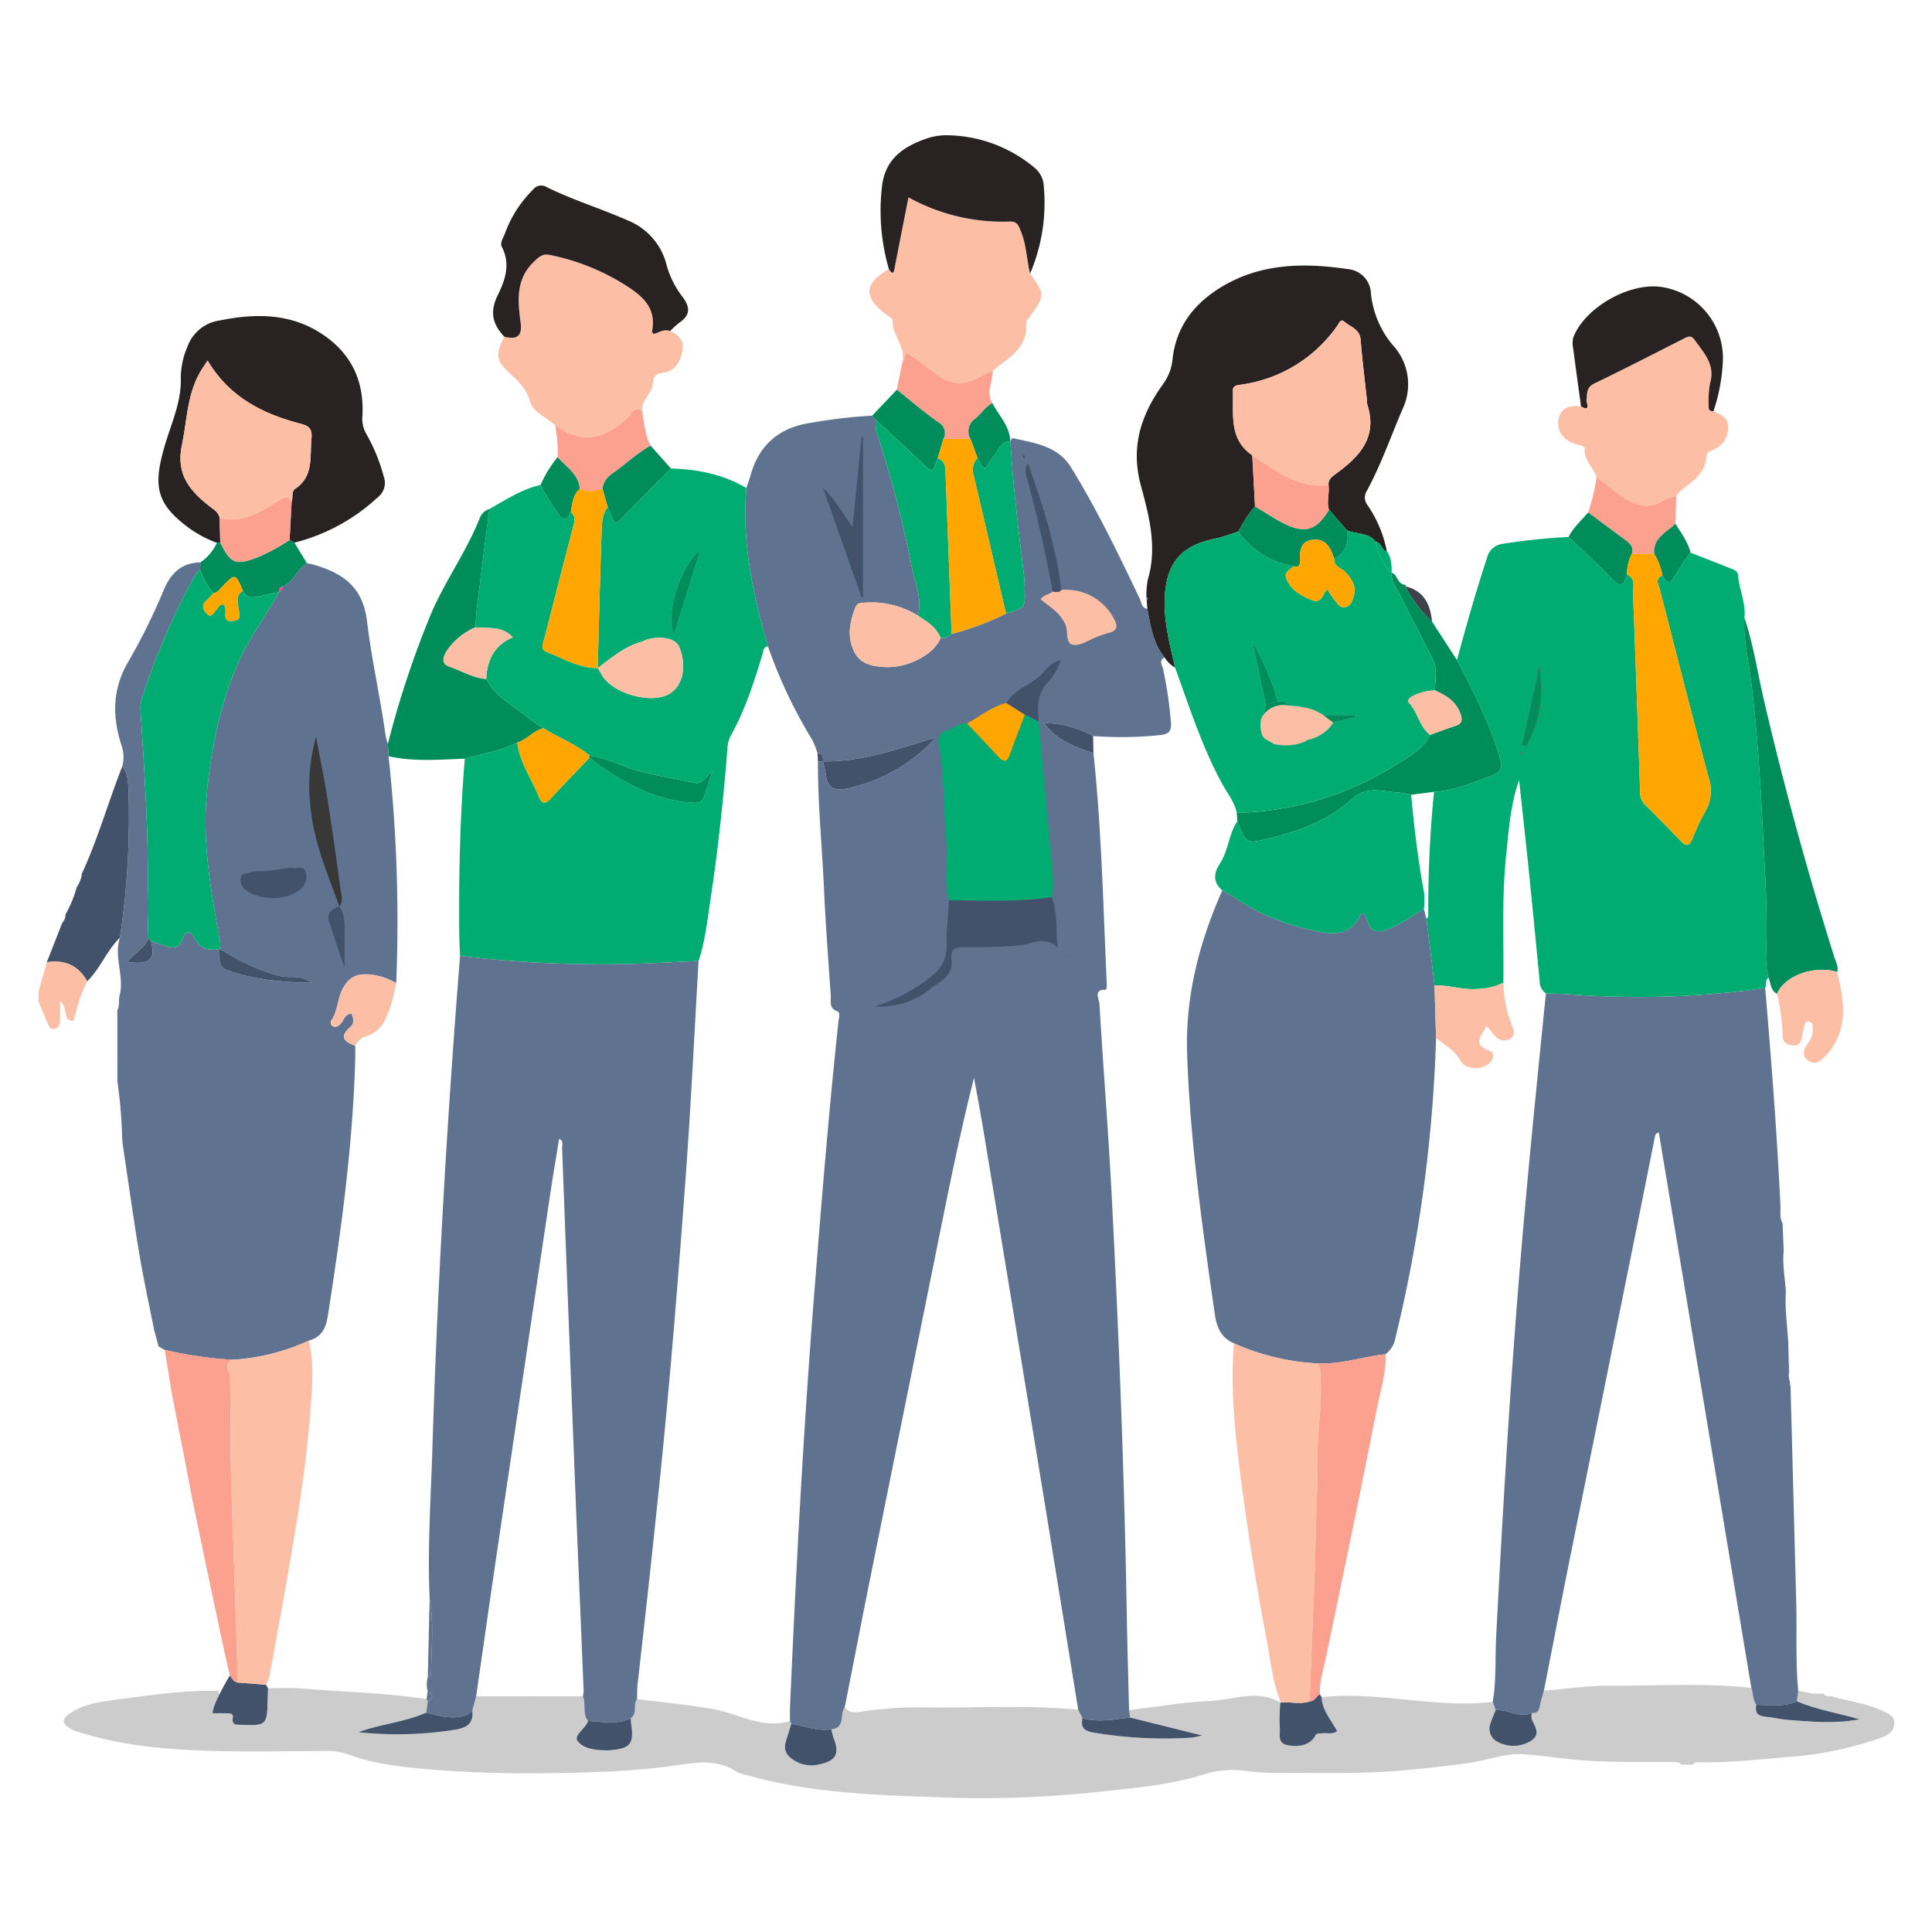 <svg id="Layer_1" data-name="Layer 1" xmlns="http://www.w3.org/2000/svg" viewBox="0 0 400 400"><defs><style>.cls-1{fill:#5f7391;}.cls-2{fill:#00ac71;}.cls-3{fill:#fc3f84;}.cls-4{fill:#97e6fb;}.cls-5{fill:#282223;}.cls-6{fill:#fcbfa6;}.cls-7{fill:#008d5c;}.cls-8{fill:#41526a;}.cls-9{fill:#fca18f;}.cls-10{fill:#3e4249;}.cls-11{opacity:0.2;}.cls-12{fill:#ffa700;}.cls-13{fill:#383838;}.cls-14{fill:#f94184;}.cls-15{fill:#d02b63;}.cls-16{fill:#e2f0f7;}</style></defs><path class="cls-1" d="M154.534,101.047c.29-.883.618-1.757.866-2.652,1.748-6.3,5.927-9.857,12.323-10.823a106.102,106.102,0,0,1,12.861-1.517q.356.427.714.85a9.697,9.697,0,0,0,.161,2.489,232.078,232.078,0,0,1,7.354,28.148c.651,3.237,2.169,6.448,1.225,9.911a18.32,18.32,0,0,0-10.731-2.692c-.829.072-1.775-.069-2.17.922-1.176,2.942-1.772,5.929-.408,8.985,1.217,2.723,3.675,3.283,6.279,3.434,4.89.282,10.304-2.521,11.729-5.991a2.881,2.881,0,0,0,2.282-.863,58.397,58.397,0,0,0,11.265-4.204c4.006-1.236,4.01-1.236,3.865-5.472-.029-.845-.059-1.694-.158-2.532-1.089-9.23-2.273-18.449-2.79-27.736.142-.209.328-.619.421-.599,4.545.996,9.391,1.626,12.112,6.037,5.382,8.724,9.821,17.958,14.235,27.197.375.785.373,1.927,1.582,2.117.674,3.536,1.188,7.129,3.563,10.064-1.283.658-.473,1.649-.301,2.44a81.908,81.908,0,0,1,1.613,11.115c.128,1.68-.399,2.261-2.071,2.499a77.654,77.654,0,0,1-14.035.211,21.645,21.645,0,0,0-10.071-2.683q-.134-.112-.268-.225l.222.27c2.513,3.516,6.31,4.922,10.185,6.198,1.701,15.935,2.022,31.951,2.767,47.941a3.089,3.089,0,0,1-.162,1.034c-2.714-.128-1.429,1.919-1.372,2.881.802,13.444,1.883,26.873,2.575,40.322,1.47,28.606,2.586,57.227,3.086,85.87.117,6.687.317,13.372.478,20.058q.097.773.193,1.547c-3.278.369-6.551,1.092-9.845.123q-.437-.864-.876-1.729-3.385-20.904-6.774-41.809-6.368-38.884-12.786-77.761c-.622-3.769-1.338-7.522-2.011-11.283-2.689,10.616-4.851,21.185-6.989,31.759q-7.334,36.267-14.643,72.54c-1.744,8.672-3.42,17.357-5.128,26.036-1.12,1.395.209,4.289-2.778,4.543-2.886.51-5.544-.703-8.311-1.098q-.123-.308-.247-.615c-.003-.941-.045-1.885-.004-2.824,1.248-28.409,2.731-56.804,4.978-85.156,1.502-18.956,3.019-37.909,5.055-56.817.078-.724.449-1.87-.222-2.111-1.811-.652-1.292-2.085-1.374-3.276-.51-7.421-1.078-14.84-1.409-22.27-.39-8.742-1.287-17.46-1.244-26.222q.51.02,1.019.04a25.061,25.061,0,0,1,.623,2.725c.327,2.761,1.839,3.457,4.404,2.859a34.425,34.425,0,0,0,18.363-10.535c-7.985,2.341-15.383,5.076-23.36,4.92.021-.832,0-1.635-1.141-1.677a16.767,16.767,0,0,0-1.129-2.846,100.395,100.395,0,0,1-9.128-19.288C155.927,123.112,153.526,112.312,154.534,101.047Z"/><path class="cls-1" d="M220.748,197.841a.766.766,0,0,0,.091.203c.029.034.102.031.156.044l-.233-.259q-.28-.285-.561-.57l-.268-.233q.123.127.246.255Q220.464,197.56,220.748,197.841Z"/><path class="cls-1" d="M219.627,136.714c-1.971.233-2.963,1.978-4.198,3.105-2.253,2.055-5.425,2.954-7.061,5.72-3.06.754-5.457,2.791-8.163,4.23-1.635-.206-2.757,1.067-4.191,1.463-1.568.433-1.916,1.57-1.631,3.091,1.181,6.316.855,12.755,1.502,19.117.437,4.297-.468,8.657.545,12.935-.006,3.009-.564,6.042-.43,8.985.175,3.831-1.727,5.849-4.455,7.796a37.831,37.831,0,0,1-10.478,5.231,16.926,16.926,0,0,0,11.552-3.639c2.018-1.57,4.76-2.714,4.376-6.006-.257-2.2.702-2.71,2.749-2.666,3.753.083,7.502-.035,11.267-.327,2.541-.197,5.433-2.262,8.046.561-.602-3.603.075-7.189-1.328-10.543.623-2.878.115-5.748-.135-8.605-.811-9.271-1.699-18.537-2.557-27.806-.179-2.718-.468-5.37,1.588-7.736a12.391,12.391,0,0,0,2.992-4.916l.13-.237Z"/><path class="cls-1" d="M217.94,122.476c-.72.689-1.955.642-2.465,1.663,3.829,2.824,3.97,3.206,4.959,4.839.904,1.492-.049,4.197,1.703,4.517,1.589.29,3.482-1.105,5.246-1.744a22.47,22.47,0,0,1,2.139-.704c1.737-.439,2.014-1.364,1.144-2.875a11.16,11.16,0,0,0-10.928-6.031c-1.062-8.935-3.822-17.399-6.883-26.194-1.002,1.552-.325,2.553-.057,3.572C214.795,107.107,216.564,114.747,217.94,122.476Z"/><path class="cls-1" d="M170.43,101.085q3.979,11.312,7.959,22.624l.288-.14V90.478l-.302-.008q-.93,9.335-1.86,18.669C174.44,106.3,172.991,103.37,170.43,101.085Z"/><path class="cls-1" d="M211.979,94.104c-.083.161-.215.305-.213.447.002.143.138.285.215.427.076-.142.21-.282.211-.425C212.193,94.41,212.061,94.266,211.979,94.104Z"/><path class="cls-1" d="M34.095,279.48q-.63-.357-1.26-.714-.463-1.695-.925-3.39c-1.044-5.327-2.213-10.634-3.103-15.986-1.245-7.484-2.282-15.001-3.409-22.504q-.053-.563-.105-1.127a98.912,98.912,0,0,0-.988-11.875q-.003-7.374-.005-14.747c.535-.958.209-2.052.463-3.039,1.023-3.985-1.249-7.978.065-11.951a165.78,165.78,0,0,0,1.771-30.478c-.056-1.772-.143-3.525-1.271-5.021a7.511,7.511,0,0,0-.19-4.379c-1.922-5.948-1.911-11.658,1.46-17.329a128.524,128.524,0,0,0,7.358-14.92c1.503-3.492,3.711-5.485,7.529-5.59q-.025.803-.049,1.607a4.621,4.621,0,0,0-1.0.942,153.007,153.007,0,0,0-10.888,25.021,7.995,7.995,0,0,0-.46,3.041c.832,12.938,1.729,25.871,1.481,38.852-.054,2.819.088,5.641.139,8.461-.829,2.111-3.031,3.04-4.389,4.844,3.886.454,6.238.08,4.902-4.367.98.327,1.969.631,2.939.984,1.617.589,2.969.559,3.626-1.376.747-2.2,1.87-1.496,2.564-.117,1.106,2.2,2.864,2.473,4.957,2.226.039,1.685-.144,3.702,1.756,4.364,5.441,1.897,11.112,2.445,17.398,2.58-2.204-1.803-4.301-.934-6.177-1.351-4.657-1.037-8.736-3.244-12.761-5.637a5.586,5.586,0,0,0-.151-2.494c-1.772-10.07-3.583-20.118-2.487-30.451.946-8.92,2.651-17.58,6.228-25.881,2.324-5.393,5.888-10.009,8.642-15.116l-.016.018a1.19,1.19,0,0,0,.73-1.124c2.359-.928,3.053-3.577,5.047-4.883.546.133,1.099.244,1.638.403,5.898,1.743,9.993,4.576,10.836,11.643.949,7.963,2.77,15.85,3.866,23.831a11.161,11.161,0,0,0,.451,1.584q.072,1.263.142,2.53a317.189,317.189,0,0,1,1.582,46.99,13.095,13.095,0,0,0-5.573-1.795c-2.465-.196-4.107.413-5.442,2.846-1.17,2.132-1.034,4.586-2.345,6.577a.877.877,0,0,0,.183,1.262c.541.338,1.049.069,1.516-.333.813-.698.921-2.132,2.367-2.264.531,1.001.658,2.034-.218,2.792-2.4,2.077-1.171,3.08,1.031,3.875.001.939.027,1.879,0,2.818-.493,17.207-2.746,34.227-5.386,51.21-.464,2.984-.597,6.021-4.237,7.024a43.938,43.938,0,0,1-15.735,3.959A81.408,81.408,0,0,1,34.095,279.48Z"/><path class="cls-1" d="M70.237,187.593c.957-1.099.413-2.358.258-3.504-.845-6.251-1.721-12.5-2.709-18.73-.681-4.292-1.56-8.552-2.35-12.826a37.474,37.474,0,0,0-1.184,14.251c.638,7.343,3.522,14.013,5.989,20.815-1.354.579-2.662,1.315-2.138,3.063.923,3.082,2.015,6.113,3.222,9.716,0-2.348.016-4.062-.004-5.775C71.294,192.216,71.696,189.759,70.237,187.593Z"/><path class="cls-1" d="M60.312,179.664c-2.412.193-4.786.827-7.235.683a4.234,4.234,0,0,0-1.348.347c-.748.224-1.791-.014-1.898,1.224a2.449,2.449,0,0,0,1.121,2.372c2.812,2.116,8.029,2.217,10.832.112a3.366,3.366,0,0,0,1.579-3.624C62.924,178.929,61.349,180.04,60.312,179.664Z"/><path class="cls-1" d="M370.901,294.043q.492,18.858.989,37.717c.168,6.093-.167,12.198.411,18.281q-.14,1.104-.28,2.207c-2.714,1.219-5.57.761-8.392.708-.754-1.044-.616-2.352-1.031-3.496q-9.576-57.477-19.157-114.97a.906.906,0,0,0-.813.892c-1.019,5.077-2.02,10.157-3.045,15.232q-7.214,35.721-14.431,71.442c-1.875,9.32-3.672,18.655-5.504,27.983-.27.971-.6,1.929-.794,2.915-.193.981-.386,1.855-1.684,1.685-2.607,1.141-4.977-.746-7.507-.585q-.301-.853-.604-1.706c.759-4.482.47-9.019.706-13.528,1.324-25.38,2.802-50.748,4.882-76.082,1.563-19.043,3.499-38.047,5.416-57.054,1.593.058,3.19.065,4.779.181a186.108,186.108,0,0,0,40.624-1.297c1.261,15.029,2.448,30.063,3.157,45.131.057,1.204-.203,2.462.443,3.6q.114,2.827.228,5.654c-.284,2.857.261,5.669.46,8.499-.253,3.603.319,7.167.494,10.75l.082,3.365.077,1.763a.438.438,0,0,0,.047.484,4.35,4.35,0,0,0,.199,2.479c-.043.055-.13.123-.119.166a2.344,2.344,0,0,0,.163.372q.05,1.628.101,3.257.007.567.015,1.135Q370.858,292.632,370.901,294.043Z"/><path class="cls-2" d="M365.469,204.566a186.108,186.108,0,0,1-40.624,1.297c-1.589-.115-3.186-.123-4.78-.18a2.945,2.945,0,0,1-1.281-2.368q-1.145-12.07-2.371-24.132c-.602-5.897-1.266-11.788-1.903-17.682-1.808,5.169-2.155,10.475-2.7,15.754-.902,8.726-.449,17.477-.55,26.219a13.059,13.059,0,0,1-5.369,1.276c-3.025.268-5.898-.83-8.883-.74q-.83-6.851-1.66-13.701c.125-.242.363-.487.359-.726a245.005,245.005,0,0,1,1.192-25.644c3.916-.195,7.473-1.732,11.097-2.998,3.11-1.086,3.26-1.792,2.236-5.061-2.115-6.75-5.309-12.997-8.585-19.218,1.915-7.067,3.89-14.113,6.195-21.068a3.822,3.822,0,0,1,3.469-3.026,125.62,125.62,0,0,1,13.437-1.39c2.948,2.824,6.021,5.53,8.799,8.512,1.824,1.957,2.676,1.661,3.329-.716,1.899.863,1.165,2.636,1.22,3.993.545,13.54.992,27.085,1.46,40.629a3.799,3.799,0,0,0,.895,2.865q3.8,3.785,7.518,7.651c1.056,1.095,1.754,1.197,2.409-.408a49.056,49.056,0,0,1,2.773-5.86,8.34,8.34,0,0,0,.622-6.755c-3.458-13-6.785-26.034-10.126-39.064-.253-.988-1.111-2.204.547-2.876.816,1.657,1.528,2.026,2.579.069a53.205,53.205,0,0,1,3.236-4.788c2.682,1.048,5.371,2.077,8.04,3.157.749.303,1.725.503,1.803,1.535.225,2.959,1.648,5.737,1.311,8.776-.288,4.252.781,8.398,1.31,12.549,1.337,10.504,1.978,21.056,2.504,31.598.416,8.335,1.038,16.69.683,25.056a17.376,17.376,0,0,0,.487,5.288C365.403,202.953,365.756,203.859,365.469,204.566Z"/><path class="cls-3" d="M318.724,137.956q-1.792,8.154-3.585,16.308.408.083.814.167C318.979,149.331,319.597,143.725,318.724,137.956Z"/><path class="cls-3" d="M315.135,155.967l-.113-.223c-.051.064-.137.126-.144.195-.006.07.066.148.104.222Q315.058,156.064,315.135,155.967Z"/><path class="cls-2" d="M154.534,101.047c-1.008,11.265,1.393,22.066,4.463,32.777-1.0.148-.937.974-1.154,1.691-1.718,5.675-3.519,11.318-6.405,16.546a6.104,6.104,0,0,0-.791,2.378c-.825,10.571-1.936,21.113-3.523,31.593-.656,4.332-1.093,8.73-2.491,12.928-4.21.194-8.418.432-12.63.574a241.966,241.966,0,0,1-36.756-1.63c-.054-1.408-.144-2.816-.158-4.225-.117-12.215.131-24.42,1.14-36.601,3.641-1.069,7.45-1.591,10.884-3.337.441,4.115,2.93,7.419,4.41,11.122.643,1.609,1.367,1.723,2.565.41,2.586-2.832,5.276-5.568,7.923-8.343,1.684,1.184,3.309,2.465,5.064,3.533,4.929,3,10.123,5.327,15.993,5.704,1.011.065,2.153.25,2.621-1.051.555-1.542,1.062-3.101,1.817-5.317-1.651,1.108-2.054,2.655-3.765,2.278-3.736-.823-7.511-1.426-11.234-2.366-3.546-.895-6.73-2.894-10.43-3.235-2.847-2.471-6.45-3.677-9.563-5.703a35.343,35.343,0,0,1-3.206-2.186c-2.999-2.539-6.775-4.25-8.638-8.012.165-3.899,1.644-7.001,5.5-8.614-2.278-2.494-5.141-1.786-7.754-2.071.122-1.493.19-2.994.374-4.479.826-6.679,1.685-13.354,2.532-20.029,3.413-1.902,6.679-4.115,10.585-4.97a45.093,45.093,0,0,0,3.488,5.726c1.201,1.919,1.936,1.551,2.785-.135,1.078.893.769,1.964.474,3.096q-2.977,11.441-5.896,22.897c-.269,1.05-1.03,2.436.401,2.981,3.463,1.317,6.721,3.359,10.609,3.342.24.402.503.792.717,1.208,2.07,4.03,10.387,6.415,14.214,4.071,2.708-1.659,3.525-5.76,1.927-9.676-.699-1.714-3.677-2.375-6.76-1.485-.358.104-.679.334-1.038.434-3.529.99-6.253,3.309-9.077,5.464.257-9.411.469-18.824.811-28.233.063-1.738.052-3.608,1.26-5.116.302.774.661,1.531.89,2.326.305,1.056.826,1.198,1.568.452q5.333-5.372,10.638-10.771C144.428,97.166,149.721,98.181,154.534,101.047Z"/><path class="cls-4" d="M139.535,131.494c1.825-5.856,3.557-11.418,5.499-17.653C140.765,116.98,137.593,127.562,139.535,131.494Z"/><path class="cls-5" d="M241.113,136.117c-2.375-2.934-2.889-6.527-3.562-10.063q-.073-.873-.147-1.746c.345-.25.292-.468-.054-.662a17.152,17.152,0,0,1,.293-3.648c1.992-6.667.27-13.182-1.43-19.429-2.205-8.106.05-14.752,4.628-21.108a10.446,10.446,0,0,0,1.932-5.174c.731-6.552,4.347-11.309,9.843-14.708,8.273-5.116,17.328-5.217,26.533-3.851a5.213,5.213,0,0,1,4.677,4.913,19.721,19.721,0,0,0,4.46,10.724,11.955,11.955,0,0,1,2.073,13.38c-2.396,5.625-4.422,11.412-7.328,16.811a2.563,2.563,0,0,0,.107,3.038,25.215,25.215,0,0,1,3.99,9.547c-1.162-.169-1.051-1.813-2.249-1.938-1.532-1.951-3.985-1.578-5.976-2.37q-1.877-2.158-3.755-4.314c-.528-1.673.14-3.367-.087-5.045-.103-1.165.594-1.714,1.481-2.353,4.863-3.51,8.727-7.538,6.559-14.303a5.692,5.692,0,0,1-.104-1.121c-.44-4.114-.97-8.22-1.289-12.343-.174-2.251-2.161-2.667-3.414-3.791-.704-.631-1.076.387-1.419.874a29.088,29.088,0,0,1-19.86,12.192c-.81.135-1.806.1-1.763,1.341.165,4.785-.875,9.937,4.014,13.298q.287,5.274.574,10.547a27.844,27.844,0,0,0-3.467,5.254c-1.613.494-3.198,1.118-4.842,1.458-7.029,1.455-10.065,5.029-10.387,12.261-.221,4.962,1.078,9.682,2.145,14.444A6.538,6.538,0,0,1,241.113,136.117Z"/><path class="cls-5" d="M44.895,112.386a24.713,24.713,0,0,1-5.721-3.023c-6.24-4.635-7.464-7.992-5.521-15.445.379-1.454.83-2.892,1.308-4.316,1.254-3.736,2.623-7.406,2.467-11.486a16.279,16.279,0,0,1,1.372-6.307,8.299,8.299,0,0,1,6.641-5.452c7.619-1.539,14.999-1.546,21.708,3.118C72.91,73.48,75.397,79.104,75.038,86a6.415,6.415,0,0,0,.887,3.987,36.841,36.841,0,0,1,3.504,8.602A3.817,3.817,0,0,1,78.134,103.032a39.52,39.52,0,0,1-17.177,9.321q-.5-.273-1.003-.546.214-3.982.427-7.963c.334-.862-.126-2.056.74-2.639,3.902-2.622,2.99-6.722,3.371-10.449.169-1.652-.302-2.525-2.056-2.975-7.925-2.033-14.952-5.525-19.459-13.141-.512.782-.804,1.226-1.095,1.672-3.149,4.842-3.096,10.473-4.225,15.867-1.258,6.012,1.617,9.405,5.68,12.604.887.699,1.909,1.226,2.132,2.473q.064,2.534.13,5.066C45.366,112.344,45.13,112.365,44.895,112.386Z"/><path class="cls-6" d="M114.938,88.04c-1.811-1.599-4.706-2.922-5.2-4.857-.914-3.579-3.743-5.085-5.723-7.505-1.655-2.022-.536-4.024.412-5.959,2.576.587,3.762-.005,3.348-3.051-.605-4.445-1.006-8.926,2.826-12.54,1.051-.991,1.719-1.651,3.26-1.341a46.218,46.218,0,0,1,15.603,6.24c3.639,2.284,6.506,4.772,5.527,9.609-.025.124.165.291.293.499,1.137-.21,2.185-1.145,3.455-.582,1.706.708,2.906,1.929,2.58,3.822-.39,2.264-1.33,4.433-3.981,4.797-1.457.2-2.092.597-2.164,2.162-.099,2.147-2.519,3.508-2.211,5.872-1.609-1.418-2.306.602-2.853,1.13C125.422,90.858,120.52,92.108,114.938,88.04Z"/><path class="cls-6" d="M186.823,75.015c.787-3.255-2.207-5.645-2.04-8.786.018-.327-.76-.725-1.202-1.043-4.889-3.525-4.747-6.562.452-9.475.911,1.385,1.032.614,1.226-.402.905-4.746,1.856-9.482,2.834-14.444a40.397,40.397,0,0,0,21.014,5.007c1.629-.049,1.824,1.002,2.244,2.004,1.178,2.806,1.21,5.866,1.912,8.779,3.187,4.441,3.184,4.439-.336,9.275a1.82,1.82,0,0,0-.458,1.011c.372,5.167-3.712,7.159-6.917,9.78-1.016.495-2.04.973-3.046,1.487-2.556,1.305-4.807,1.637-7.636-.049-2.54-1.514-4.56-3.749-7.332-5.062C187.278,73.835,187.488,74.61,186.823,75.015Z"/><path class="cls-6" d="M354.76,85.119c1.551.728,3.186,1.372,3.039,3.561a4.835,4.835,0,0,1-3.004,4.401c-.615.273-1.432.432-1.455,1.156-.115,3.623-2.768,5.338-5.227,7.239a7.616,7.616,0,0,0-1.072,1.285,7.914,7.914,0,0,0-2.401.701c-2.765,1.926-5.322,1.441-8.033-.181-2.182-1.305-4.019-3.021-6.05-4.499-.65-1.989-2.622-3.391-2.448-5.789.047-.659-.867-.787-1.531-.945-2.736-.653-4.355-2.745-3.921-5.158.477-2.651,2.44-2.982,4.674-2.763,2.082,1.249,1.072-.881,1.12-1.224.19-1.362-.103-2.667,1.624-3.5,6.254-3.014,12.428-6.194,18.618-9.34.828-.421,1.431-.69,2.13.278,1.96,2.71,4.37,5.16,3.22,9.049a20.62,20.62,0,0,0-.281,4.486C353.717,84.617,353.806,85.203,354.76,85.119Z"/><path class="cls-7" d="M107.112,153.742c-3.433,1.746-7.243,2.268-10.884,3.338-5.272.175-10.554.672-15.781-.519q-.07-1.265-.142-2.53A196.589,196.589,0,0,1,89.357,126.814c2.922-6.739,7.278-12.719,9.973-19.558a3.088,3.088,0,0,1,1.99-1.873c-.847,6.675-1.706,13.35-2.532,20.029-.184,1.485-.252,2.986-.373,4.479a13.773,13.773,0,0,0-5.789,4.662c-.811,1.232-1.5,2.837.411,3.475,2.541.849,4.878,2.342,7.631,2.547,1.863,3.763,5.639,5.474,8.638,8.012a35.205,35.205,0,0,0,3.207,2.186C110.451,151.284,109.125,153.139,107.112,153.742Z"/><path class="cls-5" d="M138.739,68.554c-1.27-.563-2.318.372-3.455.582-.128-.208-.318-.375-.293-.499.979-4.837-1.888-7.325-5.527-9.609a46.214,46.214,0,0,0-15.603-6.24c-1.541-.311-2.209.35-3.26,1.34-3.832,3.614-3.43,8.095-2.826,12.54.414,3.046-.772,3.637-3.348,3.051-2.437-2.545-3.091-5.12-1.38-8.59,1.488-3.02,2.725-6.423.871-9.974-.481-.922.333-1.965.662-2.92a24.518,24.518,0,0,1,5.745-8.938,2.15,2.15,0,0,1,2.931-.521c5.403,2.654,11.191,4.414,16.669,6.841a13.428,13.428,0,0,1,8.135,9.441,18.911,18.911,0,0,0,3.316,6.479c1.605,2.227,1.485,3.793-.769,5.307A16.312,16.312,0,0,0,138.739,68.554Z"/><path class="cls-5" d="M213.263,56.653c-.703-2.913-.734-5.973-1.912-8.779-.421-1.002-.616-2.053-2.244-2.004a40.397,40.397,0,0,1-21.014-5.007c-.978,4.962-1.929,9.698-2.834,14.444-.194,1.017-.314,1.788-1.226.402a43.344,43.344,0,0,1-1.467-16.755c.544-5.897,4.26-8.487,9.102-10.215a12.919,12.919,0,0,1,4.723-.731,28.705,28.705,0,0,1,17.83,6.743,5.297,5.297,0,0,1,1.895,3.947A37.239,37.239,0,0,1,213.263,56.653Z"/><path class="cls-7" d="M301.647,136.66c3.276,6.221,6.47,12.469,8.585,19.218,1.024,3.269.874,3.974-2.236,5.061-3.624,1.266-7.181,2.803-11.095,2.998q-2.365.305-4.733.611a20.041,20.041,0,0,0-2.762-.484c-3.213-.127-6.347-1.467-9.462,1.353-4.714,4.267-10.618,6.569-16.78,8.087-5.181,1.276-5.185,1.261-6.988-3.5q-.058-.853-.116-1.705a64.566,64.566,0,0,0,32.459-9.658c2.839-1.77,5.963-3.281,7.584-6.503,1.748-.624,3.484-1.288,5.249-1.86,1.49-.483,1.439-1.326.974-2.605-.921-2.537-2.983-3.694-5.21-4.725-.084-2.13.604-4.325-.437-6.375-2.339-4.609-4.732-9.19-7.052-13.808-.663-1.32-1.672-2.542-1.506-4.171l.024-.025c1.214.419,1.134,2.138,2.456,2.447q.189.219.379.437l-.031-.069a27.172,27.172,0,0,0,5.539,7.328Q299.067,132.685,301.647,136.66Z"/><path class="cls-7" d="M366.144,202.386a17.376,17.376,0,0,1-.487-5.288c.354-8.366-.267-16.722-.683-25.056-.527-10.543-1.167-21.094-2.504-31.599-.529-4.15-1.598-8.296-1.31-12.548,1.896,5.616,2.737,11.484,4.079,17.232q6.266,26.833,14.562,53.104c.307.969.882,1.907.567,3.001-4.779-1.448-10.951.802-12.447,4.536C366.53,205.06,366.651,203.557,366.144,202.386Z"/><path class="cls-5" d="M354.76,85.119c-.954.084-1.043-.501-.998-1.243a20.621,20.621,0,0,1,.281-4.486c1.149-3.89-1.261-6.339-3.22-9.05-.699-.967-1.302-.699-2.13-.278-6.19,3.147-12.364,6.327-18.618,9.34-1.727.832-1.434,2.138-1.624,3.5-.048.343.962,2.473-1.12,1.224-.546-4.012-1.108-8.023-1.625-12.039a4.826,4.826,0,0,1,.029-2.214C328.14,63.563,337.647,58.271,344.303,59.468a14.926,14.926,0,0,1,12.415,14.855A37.484,37.484,0,0,1,354.76,85.119Z"/><path class="cls-8" d="M25.328,158.646c1.128,1.496,1.215,3.249,1.271,5.021a165.821,165.821,0,0,1-1.771,30.478c-2.737,2.647-4.045,6.366-6.772,9.021-1.853-3.298-4.682-4.528-8.366-3.943q1.605-4.094,3.21-8.188a2.406,2.406,0,0,0,.657-1.702,24.349,24.349,0,0,0,2.324-5.639,6.116,6.116,0,0,0,1.078-2.846c2.945-6.35,4.947-13.054,7.374-19.598C24.657,160.379,24.997,159.514,25.328,158.646Z"/><path class="cls-2" d="M209.201,91.301c.517,9.287,1.701,18.507,2.79,27.736.099.838.129,1.687.158,2.532.145,4.236.141,4.236-3.865,5.473q-3.339-14.282-6.685-28.564a3.632,3.632,0,0,1,.777-3.675c.538.671.417,1.862,1.678,2.094.573-.851,1.082-1.744,1.725-2.528.96-1.169,1.358-3.016,3.389-2.971Z"/><path class="cls-6" d="M367.92,205.767c1.496-3.733,7.668-5.983,12.447-4.536,1.297,5.441,2.354,10.869-1.203,15.938a18.899,18.899,0,0,1-1.454,1.713c-1.003,1.118-2.294,1.553-3.492.607-1.148-.906-.806-2.174-.028-3.281a5.044,5.044,0,0,0,1.139-3.394c-.051-.578-.1-1.196-.804-1.294-.753-.104-.875.499-.99,1.074-.147.734-.383,1.453-.486,2.192-.153,1.104-.699,1.767-1.843,1.666-1.231-.109-2.126-.619-2.139-2.087A40.971,40.971,0,0,0,367.92,205.767Z"/><path class="cls-9" d="M186.823,75.015c.665-.405.455-1.179.715-1.92,2.772,1.313,4.793,3.549,7.332,5.062,2.829,1.686,5.08,1.354,7.636.049,1.006-.513,2.03-.992,3.046-1.487.031,2.245-1.501,4.464-.108,6.731-1.434.789-2.285,2.215-3.511,3.218a3.109,3.109,0,0,0-1.024,4.166q-2.788.02-5.575.038a2.56,2.56,0,0,0-1.109-3.482c-2.962-2.076-5.713-4.453-8.551-6.706Q186.249,77.85,186.823,75.015Z"/><path class="cls-9" d="M114.938,88.04c5.582,4.068,10.484,2.819,15.172-1.703.547-.528,1.244-2.548,2.853-1.13.412,2.393.581,4.845,1.732,7.057-2.857,1.617-5.227,3.895-7.883,5.776a4.467,4.467,0,0,0-2.077,3.129,6.335,6.335,0,0,1-4.701.053c-.259-3.081-2.825-4.551-4.595-6.576A28.704,28.704,0,0,0,114.938,88.04Z"/><path class="cls-7" d="M44.895,112.387q.352-.032.706-.063c2.246,4.489,3.177,4.804,7.957,2.973a43.342,43.342,0,0,0,6.397-3.488q.502.272,1.003.545,1.28,2.111,2.559,4.219c-1.995,1.304-2.689,3.953-5.048,4.881-.586.153-.732.59-.729,1.124l.016-.018c-1.414.312-2.831.615-4.242.939-1.33.305-2.569.392-3.218-1.166-1.577-3.676-1.573-3.672-4.31-.837-.508.526-.914,1.208-1.752,1.295a13.705,13.705,0,0,1-2.795-4.757q.024-.803.048-1.606A9.612,9.612,0,0,0,44.895,112.387Z"/><path class="cls-9" d="M330.556,98.781c2.031,1.478,3.869,3.194,6.05,4.499,2.711,1.622,5.268,2.107,8.033.181A7.918,7.918,0,0,1,347.041,102.76q-.074,2.835-.149,5.671c-1.853,1.809-4.688,2.928-4.398,6.246q-2.338.022-4.675.044c.464-1.304-.239-2.122-1.189-2.828q-3.901-2.899-7.807-5.792A44.036,44.036,0,0,0,330.556,98.781Z"/><path class="cls-7" d="M185.675,80.684c2.838,2.253,5.589,4.63,8.551,6.706a2.56,2.56,0,0,1,1.109,3.482q-.59,1.989-1.18,3.977c-1.08,3.159-1.045,3.123-3.399.88-3.121-2.974-6.302-5.885-9.458-8.824-.238-.282-.477-.565-.714-.85Q183.131,83.368,185.675,80.684Z"/><path class="cls-7" d="M124.735,101.17a4.469,4.469,0,0,1,2.077-3.13c2.655-1.882,5.026-4.16,7.883-5.776q2.11,2.364,4.221,4.729-5.316,5.388-10.637,10.771c-.741.747-1.262.605-1.567-.452-.229-.795-.589-1.552-.89-2.325Q125.278,103.079,124.735,101.17Z"/><path class="cls-7" d="M328.823,106.102q3.904,2.895,7.807,5.792c.95.707,1.654,1.524,1.191,2.827a8.892,8.892,0,0,0-.945,4.25c-.652,2.378-1.505,2.674-3.329.717-2.778-2.982-5.852-5.688-8.799-8.512C325.76,109.206,327.392,107.735,328.823,106.102Z"/><path class="cls-7" d="M200.91,90.834a3.11,3.11,0,0,1,1.025-4.166c1.226-1.003,2.077-2.429,3.511-3.218,1.367,2.59,3.618,4.767,3.725,7.948-2.031-.045-2.429,1.802-3.389,2.971-.643.784-1.152,1.677-1.725,2.528-1.261-.232-1.14-1.422-1.678-2.093Q201.643,92.818,200.91,90.834Z"/><path class="cls-7" d="M115.44,94.647c1.77,2.025,4.336,3.495,4.595,6.575-1.48,1.259-1.512,3.081-1.857,4.782-.849,1.686-1.584,2.054-2.785.135a45.108,45.108,0,0,1-3.488-5.726A25.309,25.309,0,0,1,115.44,94.647Z"/><path class="cls-7" d="M342.494,114.678c-.291-3.318,2.544-4.437,4.398-6.246,1.148,1.941,2.592,3.729,3.114,5.995a53.321,53.321,0,0,0-3.235,4.788c-1.051,1.957-1.763,1.588-2.579-.069A12.988,12.988,0,0,0,342.494,114.678Z"/><path class="cls-10" d="M296.487,128.71a27.177,27.177,0,0,1-5.539-7.327C294.809,122.303,296.142,125.133,296.487,128.71Z"/><path class="cls-2" d="M284.879,112.201c1.198.125,1.087,1.77,2.249,1.938,1.002,1.325.971,2.886,1.016,4.429l-.024.025A10.909,10.909,0,0,1,284.879,112.201Z"/><path class="cls-1" d="M237.35,123.646c.346.194.399.412.054.662Q237.377,123.977,237.35,123.646Z"/><path class="cls-10" d="M290.979,121.452q-.189-.218-.379-.437C290.801,121.097,291.182,121.022,290.979,121.452Z"/><path class="cls-11" d="M309.061,352.346q.301.853.603,1.706c-.346.874-.742,1.732-1.026,2.625a3.03,3.03,0,0,0,1.327,3.902,6.916,6.916,0,0,0,7.214-.292c1.59-1.221.82-2.463.233-3.75a2.303,2.303,0,0,1-.24-1.899c1.298.17,1.49-.704,1.684-1.685.194-.986.524-1.944.795-2.915,4.465-.362,8.932-1.041,13.396-1.022,9.85.042,19.718-.632,29.552.444.415,1.145.277,2.452,1.031,3.496-.325,1.487.17,2.304,1.785,2.452,1.591.145,3.16.55,4.752.676,4.941.39,9.891.833,14.84-.132-4.36-1.24-8.817-1.951-12.984-3.703q.139-1.103.28-2.207,1.49.301,2.979.602,1.132.004,2.264.006c.412.66,1.077.542,1.701.555,3.491,1.029,7.164,1.429,10.496,2.996,1.181.555,2.581,1.1,2.458,2.723-.119,1.583-1.31,2.346-2.727,2.849a72.982,72.982,0,0,1-18.834,3.965c-6.434.505-12.84,1.285-19.311,1.112-.314-.009-.637.326-.956.501H348.114c-.475-.605-1.152-.55-1.81-.552-7.055-.025-14.115.158-21.151-.573-3.349-.348-6.689-.854-10.048-1.025-3.785-.194-7.348,1.329-11.051,1.818q-6.398.846-12.826,1.459c-8.825.826-17.68.567-26.525.57a43.19,43.19,0,0,1-7.018-.429,19.604,19.604,0,0,0-8.888.899c-7.287,2.216-14.873,2.727-22.414,3.583a226.954,226.954,0,0,1-33.533.956c-12.715-.443-25.481-.971-37.867-4.444a8.401,8.401,0,0,1-2.411-.753c-3.652-2.451-7.567-2.132-11.637-1.504-9.58,1.478-19.242,1.661-28.923,1.77-7.917.09-15.843-.174-23.68-.851-5.403-.466-10.999-1.094-16.228-3.04a13.064,13.064,0,0,0-4.706-.722c-8.206.04-16.419.232-24.615-.04-8.896-.295-17.765-1.121-26.333-3.824a8.895,8.895,0,0,1-1.834-.718c-1.897-1.109-1.859-2.042.013-3.286,2.846-1.89,6.184-2.304,9.384-2.733,7.052-.945,14.117-2.006,21.275-1.838q.069.487.137.973c.232,1.433-1.53,2.078-1.401,3.662.942,0,1.865-.017,2.787.006.623.017,1.56-.109,1.395.851-.302,1.763.845,1.489,1.846,1.533,5.038.223,5.253.019,5.352-5.065.016-.839.057-1.678.086-2.516,2.338.014,4.689-.124,7.011.07,8.606.718,17.26.885,25.815,2.189a1.795,1.795,0,0,1,.241.507q-.148,1.147-.297,2.295c-4.49,2.001-9.461,2.348-14.069,4.057a76.223,76.223,0,0,0,19.658-.461c2.666-.383,4.213-1.14,3.943-4.045q.396-1.465.791-2.931,11.045-.004,22.09-.009c.697,1.639-.159,3.605,1.083,5.128-.492,1.575-3.032,2.955-2.192,4.104,1.291,1.762,3.93,1.938,6.233,1.97.094.001.188-.009.282-.015,4.415-.295,5.232-1.287,4.582-5.532a10.471,10.471,0,0,1-.052-1.125c1.42-.991.403-2.782,1.297-3.946,5.278.7,10.581,1.149,15.839,2.098,5.244.947,10.161,4.2,15.82,2.429q.124.308.247.615c-.16.536-.333,1.067-.478,1.607-.473,1.755-1.622,3.57.136,5.223a6.689,6.689,0,0,0,6.285,1.511c3.352-.707,4.078-2.174,2.85-5.365a16.052,16.052,0,0,1-.482-1.877c2.987-.253,1.658-3.147,2.778-4.543a2.71,2.71,0,0,0,2.417,1.045,83.959,83.959,0,0,1,13.159-1.033c10.918.216,21.852-.568,32.756.505q.438.865.876,1.729c-.346,1.795.188,2.649,2.204,2.973a88.298,88.298,0,0,0,20.262,1.082c.55-.039,1.091-.204,2.355-.449-5.528-1.376-10.252-2.552-14.976-3.728q-.096-.773-.193-1.548c5.664-.663,11.313-1.628,16.995-1.896,4.75-.224,9.625-2.464,14.317.347a43.586,43.586,0,0,0-.106,5.33c.114,1.225-.546,2.995,1.475,3.452,2.635.595,4.943-.143,5.85-1.883.35-.673.935-.455,1.45-.537.983-.156,2.049.303,3.102-.443-1.231-2.289-3.075-4.295-3.238-7.036C285.468,350.084,297.195,353.785,309.061,352.346Z"/><path class="cls-9" d="M34.095,279.48a81.468,81.468,0,0,0,14.097,2.044c-2.166.834-.569,2.466-.554,3.562.113,7.969.025,15.938.296,23.915.446,13.111.952,26.228,1.269,39.347-.914-.067-1.171-.855-1.598-1.457-.674-2.127-8.041-37.569-8.11-38.121-.382-2.302-3.881-19.817-3.938-20.376Q34.825,283.937,34.095,279.48Z"/><path class="cls-8" d="M47.605,346.891c.427.601.684,1.39,1.599,1.457q2.923.229,5.845.459.221.356.442.712c-.029.838-.07,1.677-.086,2.516-.099,5.084-.314,5.288-5.352,5.065-1.001-.044-2.148.23-1.846-1.533.165-.96-.772-.834-1.395-.851-.922-.023-1.845-.006-2.788-.006C43.895,353.125,47.367,347.194,47.605,346.891Z"/><path class="cls-6" d="M9.691,199.224c3.683-.584,6.512.645,8.366,3.943a35.45,35.45,0,0,0-2.817,8.215l.01-.016c-2.523-.007-.987-2.839-2.813-4.019,0,1.631.029,2.821-.01,4.008-.026.799-.303,1.535-1.213,1.659-.833.113-1.108-.62-1.368-1.201-.649-1.449-1.234-2.925-1.845-4.391q.003-1.108.006-2.217Q8.85,202.215,9.691,199.224Z"/><path class="cls-2" d="M215.038,149.36c.858,9.267,1.746,18.533,2.557,27.804.25,2.858.758,5.727.136,8.606-7.077,1.005-14.192.707-21.301.606-1.013-4.277-.109-8.638-.545-12.935-.647-6.362-.321-12.801-1.502-19.117-.284-1.521.064-2.658,1.631-3.092,1.434-.396,2.555-1.669,4.191-1.463,2.166,2.298,4.353,4.576,6.487,6.902,1.277,1.39,1.901.952,2.453-.627.952-2.718,2.025-5.394,3.047-8.088Z"/><path class="cls-2" d="M181.298,86.906c3.155,2.939,6.337,5.849,9.458,8.824,2.354,2.243,2.319,2.28,3.399-.88,1.816.729,1.577,2.339,1.633,3.818q.618,16.291,1.232,32.58a2.884,2.884,0,0,1-2.282.863c-.845-2.28-2.832-3.408-4.7-4.657.945-3.462-.574-6.673-1.224-9.911a232.098,232.098,0,0,0-7.354-28.148A9.692,9.692,0,0,1,181.298,86.906Z"/><path class="cls-12" d="M197.019,131.246q-.615-16.29-1.232-32.58c-.056-1.479.183-3.089-1.633-3.818q.59-1.988,1.18-3.977,2.788-.019,5.575-.038.733,1.984,1.467,3.97a3.631,3.631,0,0,0-.777,3.675q3.356,14.279,6.684,28.564A58.427,58.427,0,0,1,197.019,131.246Z"/><path class="cls-8" d="M196.43,186.376c7.109.1,14.224.399,21.301-.606,1.402,3.353.724,6.94,1.326,10.542-2.613-2.823-5.505-.758-8.046-.561-3.765.292-7.514.41-11.267.327-2.047-.045-3.006.466-2.749,2.666.384,3.291-2.358,4.435-4.376,6.006a16.926,16.926,0,0,1-11.552,3.639,37.831,37.831,0,0,0,10.478-5.231c2.728-1.946,4.63-3.965,4.455-7.796C195.866,192.418,196.424,189.384,196.43,186.376Z"/><path class="cls-6" d="M190.037,127.452c1.867,1.249,3.854,2.378,4.7,4.657-1.425,3.469-6.839,6.273-11.729,5.991-2.604-.151-5.062-.71-6.279-3.434-1.364-3.056-.768-6.042.408-8.985.395-.99,1.34-.85,2.17-.922A18.32,18.32,0,0,1,190.037,127.452Z"/><path class="cls-6" d="M219.738,122.14a11.16,11.16,0,0,1,10.928,6.031c.87,1.511.593,2.437-1.144,2.875a22.456,22.456,0,0,0-2.139.704c-1.764.639-3.657,2.034-5.246,1.744-1.751-.32-.799-3.025-1.703-4.517-.989-1.633-1.131-2.015-4.96-4.839.509-1.021,1.745-.974,2.465-1.663C218.571,122.525,219.234,122.76,219.738,122.14Z"/><path class="cls-8" d="M170.395,157.634c7.976.156,15.375-2.578,23.36-4.92a34.425,34.425,0,0,1-18.363,10.535c-2.565.598-4.076-.099-4.404-2.859a25.104,25.104,0,0,0-.623-2.726Z"/><path class="cls-8" d="M170.43,101.085c2.561,2.285,4.01,5.215,6.085,8.054q.93-9.334,1.86-18.669l.302.008v33.091l-.288.14Q174.409,112.397,170.43,101.085Z"/><path class="cls-12" d="M212.194,147.955c-1.022,2.694-2.096,5.37-3.047,8.088-.552,1.579-1.177,2.017-2.453.627-2.135-2.326-4.322-4.604-6.487-6.902,2.705-1.439,5.102-3.476,8.162-4.23Q210.281,146.748,212.194,147.955Z"/><path class="cls-8" d="M172.123,358.015a16.082,16.082,0,0,0,.482,1.877c1.228,3.191.503,4.658-2.85,5.365a6.689,6.689,0,0,1-6.285-1.511c-1.758-1.652-.61-3.467-.136-5.223.146-.539.318-1.071.478-1.607C166.578,357.312,169.237,358.524,172.123,358.015Z"/><path class="cls-8" d="M233.953,355.595c4.725,1.176,9.448,2.352,14.977,3.728-1.264.246-1.805.411-2.356.449a88.3,88.3,0,0,1-20.262-1.082c-2.016-.324-2.55-1.178-2.204-2.973C227.403,356.687,230.676,355.964,233.953,355.595Z"/><path class="cls-8" d="M219.738,122.14c-.504.62-1.168.386-1.797.336-1.377-7.728-3.146-15.368-5.142-22.958-.268-1.019-.945-2.02.057-3.572C215.917,104.741,218.677,113.205,219.738,122.14Z"/><path class="cls-8" d="M212.194,147.955q-1.913-1.208-3.826-2.416c1.635-2.766,4.808-3.665,7.061-5.72,1.235-1.127,2.228-2.872,4.198-3.105l-.009-.009a12.381,12.381,0,0,1-2.992,4.916c-2.055,2.366-1.767,5.018-1.588,7.737Q213.616,148.657,212.194,147.955Z"/><path class="cls-8" d="M226.32,152.382l.069,3.56c-3.875-1.276-7.672-2.682-10.185-6.198l.045-.046A21.65,21.65,0,0,1,226.32,152.382Z"/><path class="cls-8" d="M169.345,157.624q-.046-.834-.092-1.667c1.141.042,1.163.845,1.141,1.677l-.031.03Q169.855,157.644,169.345,157.624Z"/><path class="cls-8" d="M211.979,94.104c.082.162.214.306.213.449-.001.142-.135.283-.211.425-.077-.142-.213-.284-.215-.427C211.764,94.409,211.896,94.265,211.979,94.104Z"/><path class="cls-8" d="M219.627,136.714c.041-.082.082-.164.122-.246l-.131.237Z"/><path class="cls-8" d="M216.204,149.745l-.223-.27c.089.075.178.15.268.225Z"/><polygon class="cls-8" points="220.179 197.28 219.933 197.025 220.201 197.258 220.179 197.28"/><path class="cls-8" d="M220.201,197.258q.28.285.561.57l-.014.013q-.284-.28-.569-.561Z"/><path class="cls-8" d="M220.762,197.828c.078.086.155.173.233.259-.054-.013-.127-.01-.156-.044a.766.766,0,0,1-.091-.203Z"/><path class="cls-2" d="M50.295,122.333c.649,1.558,1.888,1.471,3.218,1.166,1.411-.324,2.828-.627,4.242-.939-2.754,5.107-6.318,9.723-8.642,15.116-3.577,8.301-5.282,16.961-6.228,25.881-1.096,10.333.714,20.381,2.487,30.451a5.629,5.629,0,0,1,.154,2.495l-.219.043c-2.093.247-3.852-.026-4.957-2.226-.693-1.379-1.817-2.083-2.564.117-.657,1.934-2.009,1.964-3.626,1.376-.97-.353-1.959-.657-2.94-.983q-.257-.238-.512-.478c-.052-2.821-.193-5.643-.139-8.461.248-12.98-.649-25.914-1.481-38.852a7.995,7.995,0,0,1,.46-3.041,153.007,153.007,0,0,1,10.888-25.021,4.621,4.621,0,0,1,1-.942,13.715,13.715,0,0,0,2.796,4.757c-.518.532-1.005,1.098-1.559,1.59-1.107.984-.513,2.013.161,2.702.956.977,1.37-.237,1.922-.781.476-.47.667-1.412,1.705-1.09.063.279.122.549.185.818.235,1.015-.654,2.714,1.539,2.538,2.103-.168,1.28-1.674,1.173-2.744C49.226,124.509,48.793,123.182,50.295,122.333Z"/><path class="cls-6" d="M63.927,277.565c1.155,4.538.719,9.161.401,13.711-.685,9.799-2.148,19.518-3.787,29.201-1.498,8.851-3.132,17.68-4.738,26.512a9.111,9.111,0,0,1-.753,1.817q-2.924-.227-5.845-.457c-.318-13.119-.824-26.236-1.27-39.347-.271-7.977-.183-15.946-.296-23.915-.015-1.096-1.612-2.729.554-3.562A43.949,43.949,0,0,0,63.927,277.565Z"/><path class="cls-6" d="M82.03,203.552a49.002,49.002,0,0,1-1.179,4.828c-.887,2.541-1.847,5.08-4.79,6.071a3.906,3.906,0,0,0-2.511,2.063c-2.202-.796-3.431-1.799-1.031-3.876.876-.758.749-1.791.218-2.792-1.447.131-1.554,1.566-2.367,2.264-.467.401-.975.671-1.516.333a.877.877,0,0,1-.183-1.262c1.312-1.99,1.176-4.444,2.345-6.577,1.335-2.434,2.978-3.043,5.442-2.846A13.096,13.096,0,0,1,82.03,203.552Z"/><path class="cls-13" d="M70.242,187.599c-2.468-6.802-5.351-13.472-5.989-20.815a37.474,37.474,0,0,1,1.184-14.251c.79,4.274,1.669,8.534,2.35,12.826.988,6.23,1.864,12.479,2.709,18.73.155,1.146.699,2.405-.258,3.504Z"/><path class="cls-8" d="M60.312,179.664c1.037.376,2.611-.735,3.052,1.115a3.366,3.366,0,0,1-1.579,3.624c-2.803,2.105-8.021,2.003-10.832-.112a2.449,2.449,0,0,1-1.121-2.372c.106-1.238,1.149-1,1.898-1.224a4.234,4.234,0,0,1,1.348-.347C55.526,180.49,57.9,179.857,60.312,179.664Z"/><path class="cls-8" d="M45.307,196.545l.218-.043c4.023,2.392,8.102,4.599,12.759,5.636,1.875.417,3.973-.452,6.177,1.351-6.285-.135-11.956-.683-17.398-2.58C45.164,200.246,45.346,198.23,45.307,196.545Z"/><path class="cls-8" d="M70.238,187.593c1.459,2.167,1.057,4.623,1.084,7.01.02,1.713.004,3.427.004,5.775-1.206-3.603-2.299-6.634-3.221-9.716-.524-1.748.785-2.484,2.138-3.063Z"/><path class="cls-8" d="M30.709,194.351q.257.239.512.478c1.337,4.447-1.016,4.82-4.901,4.366C27.677,197.391,29.879,196.462,30.709,194.351Z"/><path class="cls-14" d="M57.739,122.577c-.003-.534.143-.971.729-1.124A1.188,1.188,0,0,1,57.739,122.577Z"/><path class="cls-8" d="M372.022,352.248c4.167,1.752,8.624,2.463,12.984,3.703-4.949.965-9.899.522-14.84.132-1.592-.126-3.161-.531-4.752-.676-1.615-.147-2.11-.965-1.785-2.452C366.451,353.009,369.307,353.467,372.022,352.248Z"/><path class="cls-8" d="M317.172,354.638a2.303,2.303,0,0,0,.24,1.899c.588,1.287,1.357,2.53-.233,3.75a6.916,6.916,0,0,1-7.214.292,3.03,3.03,0,0,1-1.327-3.902c.284-.893.68-1.751,1.026-2.625C312.194,353.892,314.565,355.778,317.172,354.638Z"/><path class="cls-1" d="M297.323,214.868a302.068,302.068,0,0,1-8.383,62.027,5.454,5.454,0,0,1-2.094,3.488c-4.677.493-9.197,2.135-13.972,1.904a48.182,48.182,0,0,1-17.395-4.166c-2.704-1.171-3.582-3.345-3.987-6.168-2.556-17.815-5.084-35.628-5.708-53.646-.413-11.918,2.473-23.14,7.277-33.945a22.975,22.975,0,0,1,2.192,1.24,44.998,44.998,0,0,0,16.25,6.946c4.088.951,8.036,1.587,10.236-3.296.049-.11.316-.122.563-.208a8.516,8.516,0,0,1,.75,1.495c.709,2.537,2.108,2.666,4.409,1.799,2.707-1.02,4.931-2.729,7.344-4.175q.271,1.072.542,2.143.829,6.85,1.66,13.702Q297.167,209.439,297.323,214.868Z"/><path class="cls-12" d="M342.494,114.677a12.988,12.988,0,0,1,1.697,4.469c-1.658.672-.8,1.888-.547,2.876,3.341,13.03,6.669,26.064,10.126,39.064a8.34,8.34,0,0,1-.622,6.755,49.062,49.062,0,0,0-2.773,5.859c-.655,1.605-1.353,1.504-2.409.408q-3.723-3.859-7.518-7.651a3.8,3.8,0,0,1-.894-2.865c-.468-13.544-.915-27.089-1.46-40.629-.055-1.357.679-3.13-1.22-3.993a8.89,8.89,0,0,1,.945-4.251Q340.156,114.7,342.494,114.677Z"/><path class="cls-6" d="M297.323,214.868q-.157-5.429-.315-10.859c2.984-.091,5.857,1.007,8.882.739a13.061,13.061,0,0,0,5.369-1.275,25.336,25.336,0,0,0,1.565,8.245c.41,1.2,1.275,2.657-.38,3.459-1.512.733-2.68-.276-3.587-1.471a4.724,4.724,0,0,0-1.201-1.302c-.4,1.785-3.36,3.691.743,5.159,1.205.432.828,1.926-.273,2.764-1.67,1.27-4.782,1.092-5.77-.739C301.157,217.366,299.04,216.388,297.323,214.868Z"/><path class="cls-7" d="M318.724,137.956c.873,5.769.255,11.376-2.771,16.475q-.407-.083-.814-.167Q316.932,146.11,318.724,137.956Z"/><path class="cls-15" d="M315.135,155.967q-.077.097-.153.194c-.038-.074-.11-.152-.104-.222.006-.068.093-.13.144-.195Z"/><path class="cls-1" d="M88.537,350.126a5.72,5.72,0,0,1,.036-2.935c.23-.153.66-.304.662-.46.076-5.285.631-10.581-.284-15.847-.462-10.466.26-20.916.584-31.364,1.052-33.916,3.032-67.786,5.713-101.615a242.012,242.012,0,0,0,36.756,1.629c4.212-.141,8.419-.38,12.629-.574-.865,14.762-1.56,29.536-2.638,44.282-1.533,20.939-3.202,41.867-5.346,62.758q-2.192,21.353-4.64,42.675c-.119,1.023-.072,2.065-.103,3.098-.893,1.163.124,2.955-1.296,3.946-2.865,1.452-5.879.734-8.852.598-1.242-1.523-.386-3.489-1.082-5.128a5.722,5.722,0,0,0,.164-1.101c-.618-15.061-1.278-30.121-1.871-45.184q-1.324-33.616-2.595-67.233c-.025-.627.375-1.493-.617-1.874-.637,3.946-1.307,7.84-1.89,11.748q-5.582,37.435-11.128,74.874c-1.418,9.588-2.771,19.185-4.154,28.778q-.396,1.466-.791,2.931a2.947,2.947,0,0,1-1.548,1.086c-2.769.814-5.362.037-7.984-.637q.148-1.147.297-2.295C89.795,351.552,89.773,350.833,88.537,350.126Z"/><path class="cls-12" d="M118.178,106.004c.345-1.701.377-3.523,1.857-4.782a6.327,6.327,0,0,0,4.701-.052q.542,1.91,1.085,3.817c-1.209,1.508-1.197,3.378-1.26,5.116-.342,9.408-.554,18.821-.81,28.233l.015-.016c-3.888.017-7.145-2.025-10.609-3.342-1.432-.545-.67-1.931-.401-2.981q2.932-11.452,5.896-22.897C118.947,107.968,119.256,106.896,118.178,106.004Z"/><path class="cls-6" d="M123.766,138.319l-.015.016c2.823-2.156,5.547-4.475,9.076-5.464.358-.1.68-.331,1.038-.434,3.083-.889,6.061-.228,6.76,1.485,1.597,3.915.78,8.017-1.927,9.676-3.827,2.345-12.145-.041-14.215-4.071C124.269,139.111,124.006,138.721,123.766,138.319Z"/><path class="cls-12" d="M107.112,153.742c2.013-.603,3.339-2.458,5.402-2.967,3.112,2.026,6.715,3.232,9.564,5.704a.569.569,0,0,0-.067.453c-2.647,2.775-5.337,5.511-7.923,8.343-1.198,1.312-1.922,1.198-2.565-.41C110.042,161.161,107.553,157.857,107.112,153.742Z"/><path class="cls-6" d="M100.669,140.576c-2.752-.205-5.09-1.698-7.631-2.547-1.911-.638-1.222-2.243-.411-3.475a13.772,13.772,0,0,1,5.789-4.662c2.612.285,5.475-.423,7.753,2.071C102.313,133.575,100.834,136.678,100.669,140.576Z"/><path class="cls-7" d="M122.01,156.931a.569.569,0,0,1,.067-.453c3.698.341,6.882,2.34,10.429,3.235,3.723.94,7.498,1.543,11.234,2.366,1.711.376,2.114-1.17,3.765-2.278-.755,2.216-1.262,3.775-1.817,5.317-.468,1.301-1.61,1.116-2.621,1.051-5.87-.376-11.064-2.704-15.993-5.704C125.319,159.397,123.695,158.116,122.01,156.931Z"/><path class="cls-7" d="M139.535,131.494c-1.942-3.932,1.231-14.514,5.499-17.653C143.091,120.076,141.359,125.638,139.535,131.494Z"/><path class="cls-2" d="M256.059,168.298c-.459-2.257-1.929-4.013-2.994-5.964-4.181-7.664-6.813-15.95-9.777-24.104-1.067-4.762-2.366-9.482-2.145-14.444.322-7.232,3.357-10.806,10.387-12.261,1.644-.34,3.229-.965,4.841-1.458a17.226,17.226,0,0,0,11.529,7.173c-.774.725-2.159,1.128-1.55,2.623.967,2.37,2.986,3.456,5.236,4.367,2.2.89,2.175-1.39,3.247-2.222a16.848,16.848,0,0,0,1.477,2.231c.602.656,1.09,1.74,2.217,1.467,1.141-.277,1.493-1.36,1.771-2.364.544-1.965-.406-3.383-1.65-4.807-.813-.931-2.52-1.136-2.414-2.837,2.404-1.268,3.115-3.305,2.67-5.869,1.991.792,4.444.419,5.976,2.37a10.909,10.909,0,0,0,3.24,6.392c-.165,1.629.844,2.851,1.506,4.172,2.32,4.618,4.713,9.2,7.052,13.808,1.041,2.05.353,4.245.438,6.375a10.732,10.732,0,0,0-4.561,1.144c-.725.315-1.287.957-.816,1.455,1.85,1.956,2.126,4.924,4.364,6.591-1.621,3.222-4.745,4.733-7.584,6.503A64.567,64.567,0,0,1,256.059,168.298Z"/><path class="cls-4" d="M273.801,147.951c-.152-.453-.513-.457-.894-.417q-.354-.052-.708-.104-.273-.184-.545-.369l-1.153-.197q-.268-.196-.537-.392l-1.669-.258c-.167-.254-.349-.279-.548-.036-.37-.032-.74-.065-1.111-.093-.329-1.193-1.342-.752-2.115-.885a51.595,51.595,0,0,0-5.283-12.446q1.415,6.547,2.83,13.094l-.481,2.164-.11.65q-.178.272-.356.546-.012,1.087-.023,2.174.19.268.379.535l.094.139a.846.846,0,0,0,.507.999q.593.331,1.188.662.287.167.573.335l3.867.019a.817.817,0,0,0,1.093-.354q.582-.085,1.163-.169.269-.195.538-.391c2.187-.628,4.259-1.435,5.501-3.534q2.373-.596,4.746-1.192l-.047-.382h-6.262a1.425,1.425,0,0,0-.374.127A2.921,2.921,0,0,1,273.801,147.951Z"/><path class="cls-6" d="M259.265,94.266c-4.888-3.361-3.849-8.513-4.014-13.298-.042-1.241.953-1.206,1.763-1.341a29.088,29.088,0,0,0,19.86-12.193c.343-.486.716-1.504,1.419-.873,1.253,1.123,3.24,1.54,3.414,3.791.319,4.123.849,8.229,1.289,12.342a5.693,5.693,0,0,0,.104,1.121c2.168,6.765-1.695,10.794-6.559,14.303-.886.64-1.583,1.189-1.481,2.353C268.73,101.115,264.061,97.528,259.265,94.266Z"/><path class="cls-7" d="M278.903,109.831c.446,2.563-.266,4.601-2.67,5.869-.703-2.12-1.612-4.188-4.3-3.957-2.762.238-2.864,2.44-2.799,4.563.029.968-.471,1.089-1.235.934a17.226,17.226,0,0,1-11.528-7.174,27.848,27.848,0,0,1,3.467-5.252q1.778,1.104,3.557,2.204c6.104,3.765,8.84,3.415,11.753-1.502Q277.026,107.674,278.903,109.831Z"/><path class="cls-9" d="M275.148,105.517c-2.913,4.918-5.649,5.267-11.753,1.502q-1.781-1.099-3.557-2.204-.286-5.276-.573-10.549c4.797,3.262,9.466,6.849,15.796,6.206C275.288,102.15,274.62,103.844,275.148,105.517Z"/><path class="cls-6" d="M45.471,107.258c-.224-1.248-1.245-1.775-2.132-2.473-4.063-3.2-6.938-6.593-5.68-12.604,1.129-5.394,1.077-11.025,4.225-15.867.29-.446.583-.89,1.095-1.672,4.507,7.616,11.535,11.108,19.459,13.141,1.753.45,2.224,1.323,2.055,2.975-.382,3.727.531,7.828-3.371,10.449-.867.583-.407,1.776-.74,2.639-.677-1.37-1.575-.851-2.485-.297C54.081,105.874,50.335,108.441,45.471,107.258Z"/><path class="cls-9" d="M45.471,107.258c4.864,1.183,8.61-1.384,12.426-3.709.91-.554,1.808-1.074,2.485.297q-.213,3.981-.427,7.963a43.298,43.298,0,0,1-6.397,3.488c-4.78,1.831-5.711,1.516-7.957-2.973Q45.536,109.792,45.471,107.258Z"/><path class="cls-2" d="M292.167,164.547c.626,6.786,1.411,13.549,2.671,20.254a16.899,16.899,0,0,1-.032,3.364c-2.414,1.445-4.638,3.154-7.345,4.174-2.301.867-3.7.738-4.409-1.799a8.513,8.513,0,0,0-.75-1.495c-.247.087-.513.099-.563.208-2.2,4.882-6.148,4.247-10.236,3.296a44.999,44.999,0,0,1-16.25-6.947,23.005,23.005,0,0,0-2.192-1.24c-1.968-1.726-1.809-3.565-.461-5.622,1.748-2.668,1.783-6.068,3.577-8.737,1.802,4.76,1.806,4.775,6.987,3.499,6.162-1.517,12.066-3.819,16.78-8.087,3.115-2.82,6.249-1.48,9.462-1.353A20.046,20.046,0,0,1,292.167,164.547Z"/><path class="cls-6" d="M296.102,152.138c-2.237-1.667-2.513-4.635-4.364-6.591-.471-.498.091-1.14.816-1.455a10.731,10.731,0,0,1,4.561-1.144c2.227,1.031,4.288,2.187,5.21,4.725.465,1.279.516,2.122-.974,2.605C299.586,150.849,297.85,151.514,296.102,152.138Z"/><path class="cls-12" d="M50.295,122.333c-1.501.85-1.069,2.176-.938,3.491.107,1.07.93,2.576-1.173,2.744-2.193.176-1.304-1.523-1.539-2.538-.062-.269-.122-.538-.185-.818-1.038-.322-1.229.62-1.705,1.09-.551.544-.966,1.758-1.922.781-.674-.689-1.268-1.718-.161-2.702.554-.492,1.041-1.058,1.559-1.59.838-.088,1.244-.769,1.752-1.295C48.722,118.66,48.718,118.657,50.295,122.333Z"/><path class="cls-8" d="M273.255,350.726q.175.328.35.657c.163,2.741,2.007,4.747,3.238,7.036-1.054.746-2.119.287-3.102.443-.515.082-1.1-.136-1.45.537-.907,1.74-3.215,2.479-5.85,1.883-2.021-.457-1.36-2.227-1.475-3.452a43.637,43.637,0,0,1,.106-5.33h.116c1.984-.208,4.003.418,5.97-.24C272.204,352.222,272.534,351.207,273.255,350.726Z"/><path class="cls-8" d="M88.262,354.578c2.622.674,5.215,1.451,7.983.637a2.947,2.947,0,0,0,1.548-1.086c.27,2.905-1.277,3.663-3.943,4.045a76.223,76.223,0,0,1-19.658.461C78.801,356.927,83.772,356.58,88.262,354.578Z"/><path class="cls-8" d="M121.757,356.318c2.973.136,5.987.854,8.852-.598a10.476,10.476,0,0,0,.053,1.125c.651,4.245-.167,5.236-4.582,5.532-.094.006-.188.016-.282.015-2.302-.032-4.942-.208-6.233-1.971C118.725,359.273,121.265,357.893,121.757,356.318Z"/><path class="cls-1" d="M88.537,350.127c1.236.707,1.258,1.426.022,2.157a1.791,1.791,0,0,0-.241-.507Z"/><path class="cls-6" d="M271.158,352.259c-1.967.658-3.986.032-5.97.24-1.771-4.371-2.186-9.055-3.056-13.624q-2.865-15.03-4.893-30.204c-1.342-10.142-2.617-20.284-1.761-30.551a48.176,48.176,0,0,0,17.395,4.167,5.619,5.619,0,0,1,.525,3.006c.362,5.553-.686,11.048-.62,16.601.058,4.87-.247,9.765-.342,14.625C272.201,328.443,271.535,340.345,271.158,352.259Z"/><path class="cls-1" d="M88.951,330.884c.915,5.266.36,10.562.284,15.847-.002.156-.431.307-.662.46Q88.762,339.037,88.951,330.884Z"/><path class="cls-9" d="M271.158,352.258c.377-11.914,1.043-23.815,1.278-35.74.095-4.86.4-9.755.342-14.625-.066-5.552.982-11.047.62-16.601a5.619,5.619,0,0,0-.525-3.006c4.776.231,9.296-1.411,13.973-1.904.205,3.809-1.03,7.42-1.743,11.068-3.369,17.214-6.976,34.381-10.545,51.555-.532,2.561-1.369,5.061-1.302,7.72C272.534,351.206,272.204,352.221,271.158,352.258Z"/><path class="cls-12" d="M267.899,117.24c.764.155,1.265.034,1.235-.934-.065-2.123.037-4.324,2.799-4.563,2.688-.232,3.597,1.837,4.3,3.956-.106,1.7,1.602,1.906,2.414,2.836,1.244,1.424,2.194,2.841,1.65,4.807-.277,1.004-.629,2.087-1.771,2.363-1.127.273-1.615-.811-2.217-1.467a16.846,16.846,0,0,1-1.477-2.232c-1.072.833-1.047,3.112-3.247,2.223-2.251-.911-4.269-1.997-5.236-4.367C265.74,118.369,267.125,117.965,267.899,117.24Z"/><path class="cls-7" d="M262.067,145.847q-1.415-6.547-2.83-13.094a51.517,51.517,0,0,1,5.281,12.446Q263.291,145.523,262.067,145.847Z"/><path class="cls-7" d="M276.001,149.621q-.655-.346-1.309-.692-.127-.44-.254-.883h6.262l.047.382Q278.374,149.025,276.001,149.621Z"/><path class="cls-7" d="M262.067,145.847q1.224-.324,2.451-.648c.775.133,1.788-.307,2.117.883a5.152,5.152,0,0,0-5.049,1.929Q261.827,146.928,262.067,145.847Z"/><path class="cls-2" d="M261.571,152.055q.254.5.507.999A.847.847,0,0,1,261.571,152.055Z"/><path class="cls-2" d="M267.707,154.07q.547-.178,1.094-.355A.818.818,0,0,1,267.707,154.07Z"/><path class="cls-7" d="M274.438,148.046q.127.442.254.883c-.54.021-.653-.313-.629-.757A1.507,1.507,0,0,1,274.438,148.046Z"/><path class="cls-2" d="M273.801,147.951a.759.759,0,0,1-.896-.418C273.288,147.494,273.649,147.498,273.801,147.951Z"/><path class="cls-2" d="M268.294,146.214l-.279.042-.271-.078C267.945,145.936,268.127,145.96,268.294,146.214Z"/><path class="cls-16" d="M270.5,146.863q-.268-.197-.537-.393C270.142,146.602,270.321,146.732,270.5,146.863Z"/><path class="cls-16" d="M272.198,147.43q-.273-.186-.545-.371Q271.926,147.246,272.198,147.43Z"/><path class="cls-16" d="M261.097,151.381q.19.268.379.536Q261.287,151.648,261.097,151.381Z"/><path class="cls-16" d="M269.962,153.546c.18-.131.361-.261.539-.392Q270.23,153.35,269.962,153.546Z"/><path class="cls-16" d="M263.266,153.716q.287.169.573.337C263.649,153.939,263.458,153.827,263.266,153.716Z"/><path class="cls-16" d="M261.476,148.66q-.179.273-.357.546Q261.299,148.933,261.476,148.66Z"/><path class="cls-6" d="M261.097,151.381a6.106,6.106,0,0,1-.098-1.982,1.826,1.826,0,0,1,.234-.793c.037-.217.121-.275.352-.595a5.158,5.158,0,0,1,5.048-1.931q.556.049,1.111.099l.549.035q.835.129,1.669.257a9.113,9.113,0,0,1,3.838,1.48c.083.079,1.843,1.304,2.2,1.67a7.962,7.962,0,0,1-5.252,3.555c-.179.131-.859.747-3.53,1.108a10.946,10.946,0,0,1-3.379-.232q-.286-.167-.573-.337-.594-.331-1.188-.662A2.233,2.233,0,0,1,261.097,151.381Z"/></svg>